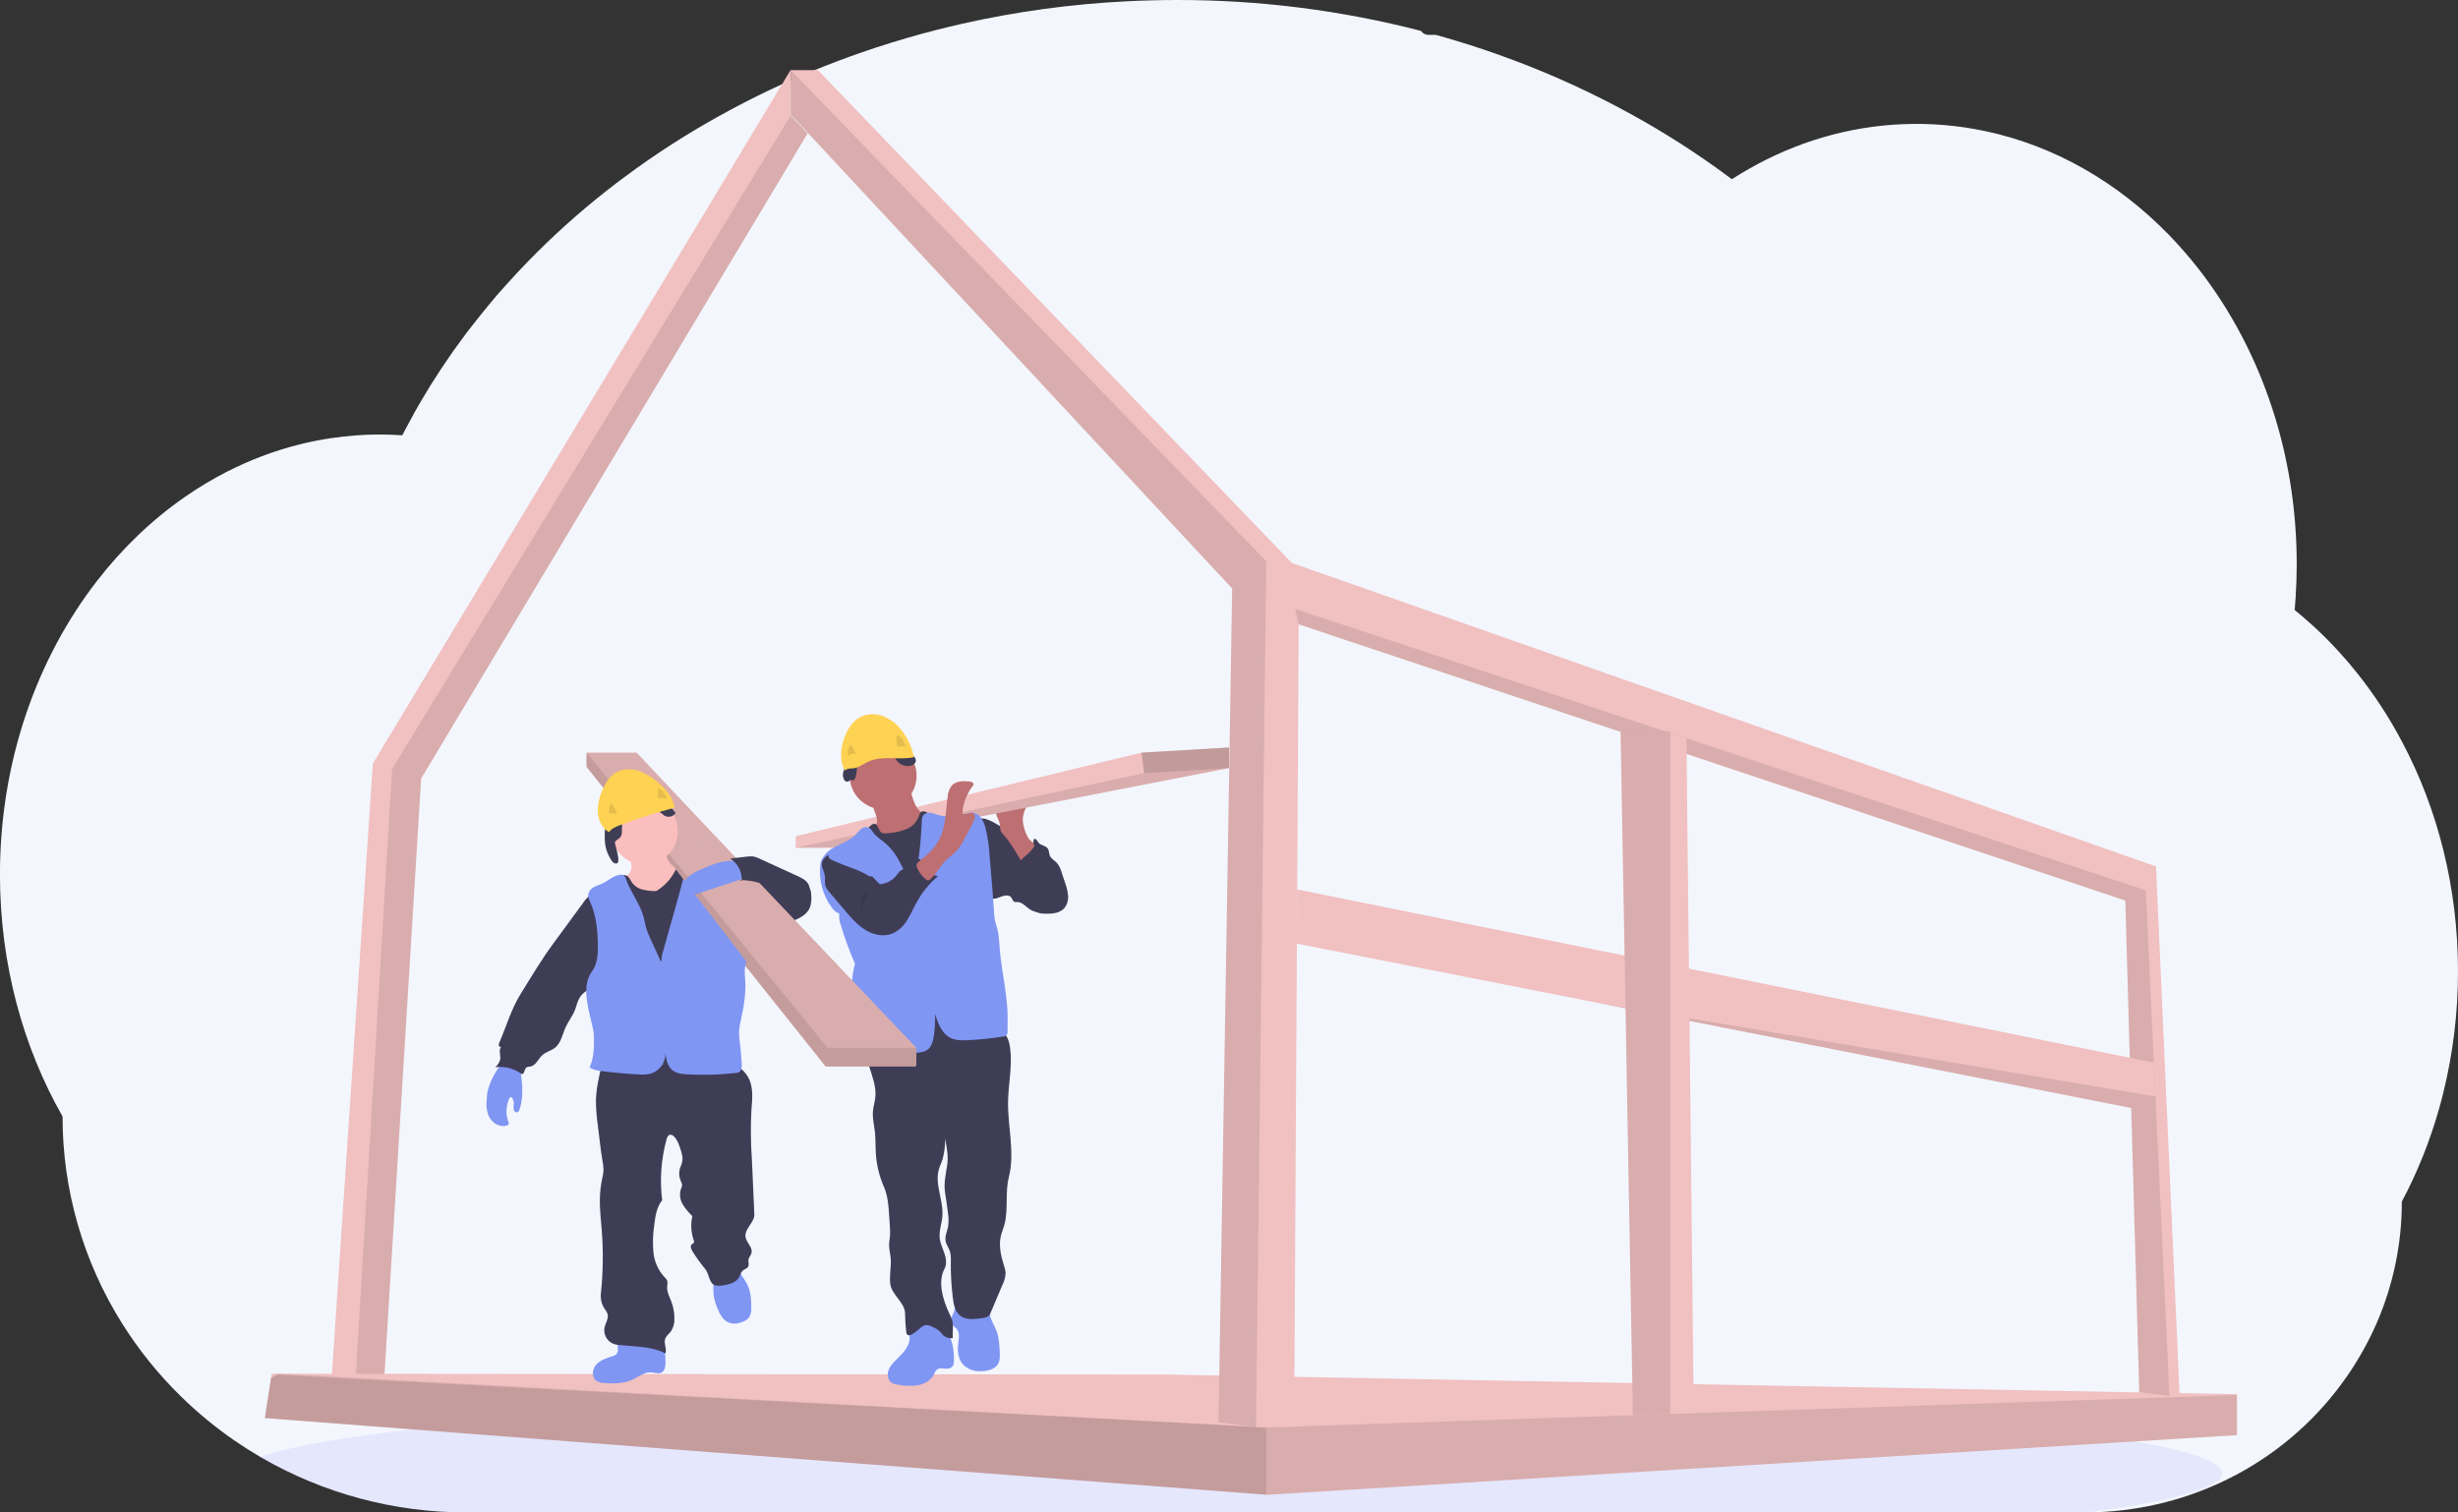 <svg width="572" height="352" viewBox="0 0 572 352" fill="none" xmlns="http://www.w3.org/2000/svg">
<rect x="0" y="0" width="572" height="352" fill="#333333" stroke="none"/>
<g clip-path="url(#clip0)">
<path d="M572 226.081C572.01 235.618 570.857 245.121 568.566 254.378C567.796 257.498 566.901 260.552 565.881 263.542C564.633 267.232 563.187 270.852 561.549 274.387C560.723 276.175 559.851 277.927 558.931 279.644C558.946 289.424 556.934 299.1 553.021 308.063C545.948 324.142 533.335 337.144 517.482 344.697C507.569 349.429 496.737 351.917 485.755 351.985H108.585C91.804 352.021 75.313 347.611 60.788 339.202L60.565 339.076C58.496 337.864 56.479 336.582 54.513 335.228C50.092 332.172 45.937 328.745 42.096 324.985C36.895 319.901 32.313 314.221 28.444 308.063C19.357 293.626 14.543 276.91 14.559 259.849C5.357 243.694 -0.01 224.342 -0.01 203.547C-0.01 177.309 8.518 153.375 22.529 135.257C25.45 131.472 28.649 127.91 32.101 124.602C35.506 121.328 39.167 118.331 43.047 115.638C46.152 113.481 49.397 111.533 52.76 109.807C54.164 109.093 55.572 108.418 57.005 107.791C58.263 107.232 59.535 106.712 60.822 106.221C62.366 105.635 63.93 105.096 65.513 104.603C67.096 104.111 68.659 103.68 70.2 103.311C72.466 102.757 74.771 102.307 77.115 101.96C79.058 101.674 81 101.474 82.943 101.324C84.487 101.207 86.046 101.144 87.615 101.125H88.465C90.194 101.125 91.913 101.193 93.617 101.309C93.797 100.95 93.991 100.585 94.171 100.231C94.851 98.933 95.555 97.641 96.264 96.378C96.263 96.366 96.263 96.355 96.264 96.344C96.385 96.12 96.507 95.901 96.633 95.688C97.206 94.653 97.804 93.628 98.415 92.612C98.697 92.126 98.974 91.669 99.26 91.213C99.321 91.099 99.388 90.989 99.46 90.882C99.751 90.397 100.047 89.911 100.348 89.425C101.847 87.028 103.406 84.673 105.025 82.36L105.438 81.767C105.69 81.408 105.924 81.058 106.205 80.698C106.875 79.761 107.565 78.818 108.259 77.895C108.745 77.234 109.231 76.578 109.755 75.951C111.018 74.332 112.313 72.712 113.64 71.093C114.968 69.473 116.347 67.875 117.778 66.297C117.972 66.079 118.167 65.865 118.371 65.651L120.444 63.387C120.546 63.28 120.634 63.183 120.731 63.086C120.978 62.818 121.216 62.551 121.484 62.294C122.596 61.113 123.737 59.957 124.883 58.805C130.716 52.993 136.93 47.576 143.483 42.592C143.741 42.388 144.003 42.193 144.26 41.999C145.494 41.071 146.747 40.153 148 39.249C154.891 34.302 162.096 29.807 169.567 25.79C170.082 25.494 170.606 25.217 171.136 24.945C177.834 21.399 184.723 18.227 191.771 15.441C195.612 13.92 199.541 12.492 203.494 11.185C206.126 10.32 208.768 9.499 211.444 8.726C215.627 7.521 219.839 6.441 224.08 5.485C236.576 2.68 249.287 0.948 262.077 0.306C265.962 0.108 269.891 0.006 273.864 -4.61457e-05C293.032 -0.025 312.126 2.391 330.684 7.191C330.876 7.481 331.138 7.717 331.447 7.878C331.755 8.039 332.099 8.118 332.447 8.109H334.079C334.788 8.304 335.492 8.498 336.201 8.702C340.16 9.842 344.063 11.088 347.91 12.438L348.881 12.788C358.374 16.165 367.611 20.225 376.519 24.935C384.549 29.171 392.281 33.95 399.66 39.239C400.796 40.055 401.916 40.878 403.02 41.707C404.361 40.849 405.724 40.026 407.11 39.239C412.461 36.19 418.145 33.766 424.049 32.014C436.393 28.359 449.454 27.848 462.046 30.527C478.193 33.953 492.811 42.456 504.617 54.549C509.424 59.497 513.703 64.932 517.385 70.767C517.652 71.185 517.919 71.608 518.176 72.035C521.34 77.2 524.06 82.624 526.306 88.249C526.388 88.458 526.471 88.652 526.544 88.856C528.617 94.124 530.289 99.54 531.546 105.06C531.604 105.342 531.672 105.619 531.73 105.901C532.906 111.243 533.704 116.66 534.12 122.114C534.12 122.309 534.12 122.508 534.159 122.712C534.363 125.533 534.466 128.384 534.469 131.263C534.469 133.838 534.382 136.394 534.222 138.93C534.222 139.207 534.183 139.494 534.159 139.781C534.115 140.514 534.052 141.238 533.989 141.977C537.698 144.97 541.169 148.247 544.372 151.777C545.787 153.322 547.156 154.925 548.48 156.587C552.514 161.644 556.059 167.073 559.067 172.801C567.279 188.31 572 206.554 572 226.081Z" fill="#F3F6FD"/>
<path opacity="0.1" d="M517.122 342.9C517.122 346.218 505.695 349.328 485.755 352H108.585C91.804 352.036 75.313 347.625 60.788 339.217L60.565 339.091C66.295 337.001 76.639 335.053 90.718 333.294L91.349 333.216C97.663 332.444 104.719 331.71 112.431 331.015C112.625 331.015 112.825 330.986 113.019 330.962C119.138 330.418 125.647 329.908 132.546 329.431C132.765 329.431 132.979 329.393 133.197 329.383C135.859 329.192 138.575 329.01 141.346 328.839L142.415 328.771C162.593 327.517 185.53 326.516 210.405 325.855H210.434C213.918 325.758 217.438 325.672 220.997 325.598C224.953 325.504 228.958 325.421 233.011 325.35C236.105 325.282 239.237 325.234 242.38 325.185H242.452C256.628 324.971 271.275 324.864 286.253 324.864C323.288 324.864 358.293 325.54 389.311 326.754H389.398C394.167 326.939 398.849 327.143 403.414 327.352L407.299 327.537C412.45 327.783 417.468 328.047 422.354 328.329C479.806 331.598 517.122 336.909 517.122 342.9Z" fill="#6C63FF"/>
<path d="M76.644 328.804L81.739 328.79H88.922L98.003 181.191L187.939 31.042L184.03 26.844V16.213L86.765 177.713L76.644 328.804Z" fill="#F1C0C0"/>
<path opacity="0.1" d="M82.283 328.79H88.922L98.004 181.191L187.94 31.042L184.03 26.844L91.263 178.942L82.283 328.79Z" fill="black"/>
<path d="M61.633 330.034L294.669 347.875L294.868 347.89L520.396 334.013L520.565 334.003V324.475L272.062 319.913L64.736 319.714H63.221L63.056 320.783L61.633 330.034Z" fill="#F1C0C0"/>
<path opacity="0.1" d="M61.633 330.034L294.669 347.875L294.868 347.89L520.396 334.013L520.565 333.828V324.675H520.366L294.669 332.215L64.736 319.714H64.702L64.294 319.981L63.056 320.783L61.633 330.034Z" fill="black"/>
<path opacity="0.1" d="M61.633 330.034L294.669 347.875V332.215L64.294 319.981L63.056 320.783L61.633 330.034Z" fill="black"/>
<path d="M184 26.645L286.738 136.967L283.562 331.025L292.289 332.079L292.434 332.099H301.161L302.206 145.3L494.583 209.591L497.827 324.062L504.85 324.849L507.229 325.117L501.722 201.652L300.617 131.015L190.347 16.325H184V26.645Z" fill="#F1C0C0"/>
<path opacity="0.1" d="M301.414 141.729L302.206 145.3L494.583 209.591L497.827 324.062L504.85 324.849L499.343 207.21L301.414 141.729Z" fill="black"/>
<path opacity="0.1" d="M184 26.645L286.738 136.967L283.562 331.025L292.289 332.079L294.668 130.617L184 16.325V26.645Z" fill="black"/>
<path d="M301.789 219.609L372.348 233.51L372.372 233.515L495.954 257.872L501.612 255.603L501.592 255.204L501.223 247.309L301.862 207.006L301.789 219.609Z" fill="#F1C0C0"/>
<path opacity="0.1" d="M372.371 233.515L495.953 257.872L501.61 255.603L501.591 255.204L372.371 233.515Z" fill="black"/>
<path d="M377.098 170.327L379.006 275.441L379.992 329.368L388.68 329.076L394.149 328.892L392.449 171.848L388.68 170.594L387.855 170.327H377.098Z" fill="#F1C0C0"/>
<path opacity="0.1" d="M377.174 170.303V170.328L379.005 275.441L379.991 329.368L388.679 329.077V170.303H377.174Z" fill="black"/>
<path d="M241.005 197.172C241.515 197.449 242.002 197.766 242.462 198.12C243.006 198.596 243.495 199.132 243.919 199.718C246.002 202.415 247.925 205.549 247.721 208.95C247.726 209.445 247.632 209.935 247.447 210.394C247.261 210.853 246.986 211.27 246.639 211.622C245.779 212.356 244.545 212.39 243.419 212.39C242.195 212.39 240.908 212.39 239.849 211.758C238.791 211.126 237.907 209.897 236.654 209.926C236.477 209.956 236.296 209.956 236.12 209.926C235.687 209.785 235.6 209.217 235.318 208.857C234.833 208.211 233.808 208.372 233.045 208.653C232.283 208.935 231.438 209.358 230.685 209.032C230.248 208.802 229.891 208.444 229.66 208.007C227.859 205.092 227.475 201.589 227.135 198.202C226.926 196.142 225.333 189.116 229.728 190.715C231.671 191.415 233.487 192.814 235.255 193.839L241.005 197.172Z" fill="#3F3D56"/>
<path d="M236.663 197.867C237.056 198.149 237.532 198.292 238.015 198.273C238.498 198.253 238.961 198.073 239.33 197.76C240.053 197.106 240.514 196.211 240.626 195.243C241.112 195.092 241.36 195.729 241.67 196.117C242.214 196.778 243.322 196.768 243.817 197.473C244.162 197.959 244.084 198.634 244.327 199.183C244.642 199.893 245.424 200.262 245.959 200.835C246.463 201.462 246.827 202.189 247.027 202.968L247.823 205.359C248.205 206.353 248.45 207.394 248.552 208.454C248.602 208.983 248.546 209.518 248.388 210.026C248.23 210.534 247.972 211.005 247.629 211.413C246.561 212.564 244.808 212.686 243.258 212.652C242.741 212.663 242.225 212.602 241.724 212.472C240.349 212.044 239.47 210.66 239.106 209.265C238.742 207.871 238.781 206.408 238.567 204.98C238.336 203.577 237.928 202.208 237.353 200.908C236.926 199.897 235.75 198.391 235.77 197.318C236.119 197.318 236.372 197.638 236.663 197.867Z" fill="#3F3D56"/>
<path d="M238.408 192.945C238.181 192.255 238.048 191.538 238.014 190.812C238.014 189.354 238.68 187.984 239.35 186.682L233.799 187.435C233.129 187.528 232.381 187.664 232.002 188.222C231.858 188.499 231.783 188.807 231.783 189.119C231.783 189.431 231.858 189.738 232.002 190.015C232.28 190.57 232.502 191.151 232.663 191.75C232.675 192.274 232.735 192.796 232.842 193.309C233.015 193.687 233.257 194.028 233.556 194.315C235.144 196.074 236.334 198.149 237.519 200.204C237.485 200.146 240.865 197.527 240.729 196.672C240.652 196.186 239.675 195.603 239.365 195.136C238.935 194.459 238.613 193.72 238.408 192.945Z" fill="#BE6F72"/>
<path d="M286 173.962V178.748L204.087 194.733L199.837 197.308H185.176V194.612L265.657 175.157L286 173.962Z" fill="#F1C0C0"/>
<path opacity="0.1" d="M286 178.748L204.087 194.733L199.837 197.308H185.176L266.254 179.948L286 178.748Z" fill="black"/>
<path d="M220.234 309.822C219.321 308.716 218.062 307.952 216.659 307.653C215.257 307.355 213.796 307.541 212.512 308.179C212.238 308.309 211.995 308.498 211.803 308.733C211.318 309.414 211.629 310.351 211.672 311.192C211.784 313.242 210.152 314.909 208.686 316.342C207.899 317.11 207.097 317.931 206.743 318.976C206.388 320.02 206.651 321.347 207.603 321.891C208.018 322.099 208.47 322.225 208.933 322.26C210.486 322.563 212.077 322.607 213.644 322.391C215.193 322.095 216.713 321.215 217.383 319.787C217.513 319.4 217.727 319.046 218.01 318.752C218.865 318.077 220.176 318.869 221.147 318.388C221.948 317.989 221.982 317.362 221.992 316.536C222.021 314.253 221.681 311.668 220.234 309.822Z" fill="#7F96F3"/>
<path d="M231.89 309.734C232.488 311.308 232.57 313.023 232.648 314.705C232.692 315.676 232.721 316.716 232.196 317.537C231.672 318.358 230.647 318.791 229.666 318.995C227.641 319.413 225.295 319.019 223.989 317.411C222.989 316.182 222.78 314.496 222.964 312.902C223.12 311.595 223.45 310.064 222.513 309.136C222.27 308.889 221.954 308.714 221.731 308.447C221.245 307.854 221.323 306.96 221.585 306.231C221.927 305.534 222.183 304.798 222.348 304.04C222.386 303.68 228.923 304.292 229.525 304.589C230.346 304.992 230.22 305.667 230.468 306.484C230.812 307.621 231.473 308.646 231.89 309.734Z" fill="#7F96F3"/>
<path d="M233.089 239.934C234.371 240.764 234.867 242.397 235.066 243.913C235.615 248.067 234.653 252.265 234.58 256.458C234.512 262.332 236.212 268.313 234.76 274.003C233.891 277.404 234.629 281.291 233.813 284.726C233.57 285.746 233.123 286.708 232.89 287.729C232.404 289.94 232.914 292.252 233.599 294.414C233.818 294.997 233.957 295.607 234.012 296.227C233.979 297.181 233.737 298.117 233.303 298.967L230.389 305.862C230.064 306.634 228.782 306.76 227.961 306.862C226.417 307.047 224.692 307.178 223.464 306.221C222.235 305.264 221.939 303.661 221.749 302.164C221.386 299.291 221.224 296.396 221.264 293.501C221.317 292.745 221.25 291.986 221.065 291.251C220.798 290.421 220.21 289.701 220.05 288.822C219.846 287.685 220.424 286.568 220.637 285.421C220.784 284.374 220.768 283.31 220.589 282.268C220.399 280.713 220.181 279.158 219.933 277.613C219.584 275.451 220.084 273.318 220.419 271.151C220.734 269.115 220.331 267.04 219.933 265.019C219.968 266.66 219.763 268.296 219.326 269.878C219.069 270.65 218.7 271.389 218.476 272.176C217.481 275.708 219.603 279.416 219.302 283.074C219.161 284.784 218.491 286.475 218.68 288.161C218.811 289.395 219.384 290.527 219.778 291.703C220.171 292.879 220.375 294.225 219.778 295.323C218.199 298.306 219.38 302.363 220.793 305.424C221.08 305.967 221.329 306.529 221.541 307.105C221.958 308.485 221.609 309.967 221.72 311.405C221.314 311.472 220.897 311.445 220.502 311.326C220.108 311.207 219.745 311 219.443 310.72C219.229 310.497 219.054 310.234 218.845 310.001C218.262 309.445 217.571 309.013 216.815 308.733C216.372 308.485 215.866 308.368 215.358 308.398C214.825 308.547 214.345 308.845 213.974 309.258C213.494 309.68 212.984 310.068 212.449 310.419C212.222 310.594 211.955 310.713 211.672 310.764C211.53 310.786 211.385 310.763 211.257 310.697C211.128 310.632 211.024 310.528 210.958 310.4C210.928 310.319 210.91 310.233 210.905 310.147C210.725 308.68 210.629 307.204 210.619 305.726C210.619 303.184 207.578 301.435 207.195 298.923C206.889 296.897 207.457 294.832 207.268 292.792C207.175 291.742 206.884 290.712 206.903 289.663C206.903 288.982 207.059 288.317 207.112 287.641C207.157 286.892 207.145 286.14 207.078 285.392L206.928 283.045C206.782 280.727 206.622 278.361 205.709 276.243C204.626 273.769 203.985 271.125 203.815 268.43C203.718 266.729 203.781 265.029 203.586 263.323C203.412 261.783 203.023 260.253 203.135 258.708C203.227 257.512 203.62 256.356 203.713 255.161C203.902 252.863 203.028 250.628 202.343 248.427C201.658 246.226 201.153 243.786 202.052 241.663C202.18 241.315 202.394 241.004 202.673 240.76C203.018 240.531 203.41 240.385 203.82 240.332C212.152 238.581 220.693 238.036 229.18 238.714C230.563 238.792 231.906 239.211 233.089 239.934Z" fill="#3F3D56"/>
<path d="M205.518 188.329C209.815 188.329 213.298 184.844 213.298 180.545C213.298 176.247 209.815 172.762 205.518 172.762C201.221 172.762 197.738 176.247 197.738 180.545C197.738 184.844 201.221 188.329 205.518 188.329Z" fill="#BE6F72"/>
<path d="M204.013 190.268C204.125 190.713 204.125 191.178 204.013 191.623C203.891 191.934 203.718 192.223 203.503 192.479C202.75 193.45 201.917 194.357 201.012 195.19C201.473 196.22 202.303 197.04 203.338 197.488C204.366 197.926 205.444 198.234 206.548 198.406C207.099 198.551 207.672 198.591 208.238 198.523C208.759 198.392 209.253 198.168 209.695 197.862L214.017 195.272C214.669 194.919 215.273 194.483 215.814 193.975C216.607 193.16 217.055 192.071 217.067 190.934C217.087 190.73 217.032 190.526 216.912 190.36C216.746 190.216 216.538 190.129 216.319 190.112C214.799 189.777 213.6 188.543 212.92 187.144C212.305 185.709 211.907 184.191 211.74 182.64L207.131 185.069C206.446 185.433 205.766 185.798 205.057 186.114C204.605 186.318 203.692 186.488 203.372 186.901C202.76 187.664 203.853 189.35 204.013 190.268Z" fill="#BE6F72"/>
<path d="M201.042 193.776C200.386 194.314 199.874 195.007 199.551 195.792C199.25 196.764 199.551 197.789 199.823 198.751C201.098 202.851 202.072 207.039 202.737 211.281C203.145 214.197 203.296 217.156 203.495 220.105C203.903 226.12 204.495 235.711 205.287 241.687C208.201 241.819 211.042 240.968 213.931 240.657C219.331 240.084 224.892 241.396 230.181 240.171C228.899 235.104 227.617 226.45 226.334 221.388C225.767 219.393 225.374 217.353 225.159 215.29C225.048 213.808 225.116 212.321 225.135 210.83C225.179 207.914 225.018 204.999 224.858 202.084C224.674 198.683 224.489 195.282 223.683 191.953C223.627 191.529 223.428 191.137 223.12 190.841C222.634 190.486 222.003 190.612 221.425 190.69C219.655 190.915 217.864 190.49 216.384 189.495C215.743 189.058 214.883 188.523 214.286 189.009C214.031 189.302 213.863 189.661 213.8 190.044C213.536 190.731 213.128 191.354 212.603 191.871C212.079 192.388 211.451 192.787 210.76 193.042C209.376 193.543 207.927 193.841 206.457 193.926C206.007 194.023 205.538 193.97 205.122 193.776C204.432 193.353 204.383 191.832 203.514 191.73C202.752 191.643 201.557 193.285 201.042 193.776Z" fill="#3F3D56"/>
<path d="M212.532 205.641C210.74 203.925 209.953 201.438 208.647 199.324C207.757 197.903 206.621 196.652 205.291 195.632C204.623 195.19 204.01 194.67 203.465 194.082C203.004 193.513 202.654 192.755 201.955 192.537C201.666 192.474 201.366 192.482 201.081 192.561C200.796 192.639 200.534 192.786 200.318 192.988C199.89 193.397 199.485 193.828 199.104 194.281C197.045 196.414 193.427 196.71 191.795 199.179C191.355 199.702 191.056 200.329 190.926 201.001C190.456 204.593 191.385 208.229 193.519 211.155C193.933 211.834 194.567 212.349 195.316 212.613C195.215 213.519 195.335 214.436 195.666 215.285C196.565 218.36 197.67 221.371 198.973 224.298C198.661 225.443 198.444 226.611 198.322 227.792C197.982 230.76 198.298 233.773 197.977 236.746C197.715 239.176 197.006 241.542 196.982 243.976C196.982 244.365 197.016 244.826 197.351 245.025C197.529 245.117 197.729 245.159 197.929 245.147L203.902 245.327C207.37 245.429 210.871 245.531 214.285 244.889C214.74 244.822 215.181 244.683 215.592 244.476C216.748 243.83 217.131 242.373 217.316 241.075C217.557 239.393 217.653 237.692 217.602 235.993C218.326 238.282 219.186 240.648 221.371 241.639C222.527 242.164 223.848 242.125 225.115 242.091C227.847 241.969 230.57 241.688 233.269 241.25C233.435 241.271 233.604 241.252 233.762 241.196C233.92 241.14 234.063 241.047 234.178 240.926C234.294 240.804 234.38 240.657 234.428 240.497C234.477 240.336 234.488 240.167 234.459 240.002L234.488 237.349C234.546 231.96 233.211 226.81 232.691 221.446C232.526 219.755 232.541 218.045 232.128 216.388C231.958 215.693 231.71 215.013 231.56 214.313C231.43 213.628 231.349 212.935 231.317 212.239L230.938 206.894C230.758 204.421 230.501 202.035 230.312 199.567C230.207 197.164 229.859 194.777 229.272 192.444C228.85 190.987 227.971 189.335 226.451 189.155C225.64 189.063 224.853 189.417 224.081 189.665C222.183 190.263 220.146 190.254 218.253 189.641C217.668 189.41 217.059 189.247 216.437 189.155C216.124 189.112 215.805 189.154 215.513 189.275C215.221 189.396 214.967 189.593 214.776 189.845C214.587 190.224 214.499 190.646 214.518 191.069C214.29 195.923 213.868 200.923 212.532 205.641Z" fill="#7F96F3"/>
<path d="M204.719 205.786C202.48 203.425 200.183 201.02 197.298 199.518C196.162 198.926 194.87 198.479 193.612 198.702C192.354 198.926 191.184 200.019 191.242 201.297C191.281 202.089 191.762 202.788 191.913 203.566C192.087 204.44 191.835 205.373 192.107 206.219C192.328 206.776 192.658 207.283 193.078 207.71L196.516 211.787C197.973 213.487 199.43 215.212 201.305 216.388C203.179 217.564 205.608 218.113 207.667 217.277C209.132 216.596 210.35 215.477 211.154 214.075C212.008 212.715 212.611 211.228 213.412 209.824C214.659 207.58 216.305 205.583 218.268 203.93C217.258 203.668 215.991 203.298 215.355 202.473C215.173 202.21 215.019 201.93 214.893 201.637L214.106 199.936C213.839 199.922 213.571 199.964 213.321 200.058C213.07 200.153 212.841 200.298 212.649 200.485C212.312 200.875 211.95 201.244 211.567 201.588C210.882 202.103 209.954 202.244 209.333 202.832C209.092 203.084 208.874 203.358 208.682 203.648C208.212 204.267 207.615 204.777 206.931 205.146C206.248 205.515 205.494 205.733 204.719 205.786Z" fill="#3F3D56"/>
<path d="M218.446 195.627C220.131 192.551 220.054 188.863 220.535 185.389C220.587 184.469 220.909 183.585 221.462 182.848C222.433 181.75 224.148 181.736 225.614 181.877C226.047 181.925 226.586 182.129 226.561 182.562C226.527 182.717 226.452 182.859 226.343 182.975C224.921 184.81 224.085 187.032 223.944 189.349C224.706 189.879 225.886 188.79 226.62 189.349C227.105 189.757 226.882 190.564 226.591 191.147C225.914 192.498 225.216 193.839 224.497 195.17C223.924 196.343 223.175 197.423 222.278 198.372C221.661 198.965 220.938 199.431 220.311 200.014C218.854 201.379 217.975 203.308 216.47 204.64C216.343 204.778 216.17 204.865 215.984 204.887C215.793 204.874 215.612 204.793 215.474 204.659C214.722 204.047 214.098 203.292 213.638 202.439C213.065 201.379 213.153 201.068 214.056 200.32C215.746 198.984 217.392 197.551 218.446 195.627Z" fill="#BE6F72"/>
<path d="M201.901 203.697C202.192 203.877 202.551 204.081 202.872 203.93C203.003 203.851 203.114 203.743 203.197 203.614C203.752 202.873 204.216 202.067 204.576 201.214C204.639 201.094 204.673 200.961 204.678 200.825C204.678 200.514 204.402 200.286 204.144 200.106C202.765 199.227 201.282 198.522 199.73 198.007C198.448 197.522 197.107 197.099 195.747 197.22C195.237 197.255 194.738 197.392 194.281 197.624C193.825 197.856 193.42 198.178 193.091 198.571C192.12 199.82 193.747 200.199 194.766 200.651C197.127 201.724 199.681 202.346 201.901 203.697Z" fill="#7F96F3"/>
<path opacity="0.1" d="M200.371 211.957C200.355 212.068 200.364 212.181 200.4 212.288C200.435 212.394 200.495 212.49 200.575 212.569C200.716 211.879 200.531 211.151 200.677 210.456C200.891 209.411 201.906 208.624 201.993 207.574C200.133 207.21 200.386 210.83 200.371 211.957Z" fill="black"/>
<path opacity="0.2" d="M286 173.962V178.748L266.254 179.948L265.656 175.157L286 173.962Z" fill="black"/>
<path d="M198.515 181.702C199.749 180.696 199.035 178.587 199.87 177.237C200.356 176.498 201.177 176.109 201.983 175.779C202.956 175.323 203.998 175.034 205.067 174.924C205.602 174.872 206.142 174.942 206.646 175.128C207.151 175.314 207.607 175.611 207.981 175.998C208.296 176.357 208.51 176.794 208.806 177.168C209.173 177.605 209.651 177.934 210.19 178.12C210.729 178.307 211.308 178.344 211.866 178.228C212.512 178.082 213.182 177.591 213.138 176.93C213.065 176.529 212.86 176.163 212.555 175.891L211.167 174.35C209.588 172.601 207.835 170.745 205.518 170.308C203.906 170.002 202.255 170.434 200.701 170.954C200.074 171.163 199.37 171.474 199.195 172.111C199.079 172.548 199.254 173.024 199.152 173.466C198.953 174.346 197.826 174.642 197.301 175.38C196.777 176.119 196.937 176.994 196.787 177.81C196.636 178.626 196.199 179.423 196.146 180.268C196.112 180.779 196.369 181.726 196.942 181.911C197.515 182.095 198.161 181.094 198.515 181.702Z" fill="#3F3D56"/>
<path d="M212.668 176.231C212.259 174.093 211.376 172.074 210.085 170.322C208.936 168.686 207.339 167.417 205.486 166.669C204.559 166.306 203.563 166.159 202.571 166.237C201.579 166.315 200.618 166.617 199.76 167.121C198.486 168.03 197.494 169.282 196.899 170.731C195.642 173.442 195.175 176.755 196.637 179.36C197.22 178.65 198.22 178.971 199.104 178.713C200.212 178.398 201.149 177.659 202.203 177.198C205.384 175.793 209.269 176.93 212.668 176.231Z" fill="#FED253"/>
<path opacity="0.1" d="M197.38 176.08C197.268 175.205 197.196 174.19 197.817 173.568C197.848 173.53 197.887 173.5 197.932 173.479C197.977 173.459 198.026 173.45 198.075 173.451C198.118 173.465 198.158 173.488 198.192 173.518C198.226 173.548 198.254 173.585 198.274 173.626C198.633 174.193 198.938 174.791 199.187 175.414C198.825 175.331 198.446 175.358 198.1 175.492C197.753 175.627 197.455 175.862 197.244 176.167" fill="black"/>
<path opacity="0.1" d="M208.73 173.612L208.555 171.877C208.527 171.734 208.539 171.586 208.589 171.45C208.663 171.335 208.776 171.252 208.907 171.216C209.038 171.18 209.177 171.194 209.298 171.255C209.537 171.388 209.734 171.585 209.867 171.824C210.271 172.445 210.606 173.108 210.867 173.801C210.085 173.651 209.28 173.661 208.502 173.831" fill="black"/>
<path opacity="0.1" d="M213.077 244.01V247.975L209.731 248.198H192.131V244.01H213.077Z" fill="black"/>
<path d="M213.075 244.01V248.198H192.129L136.484 178.461V175.167H148.15L213.075 244.01Z" fill="#F1C0C0"/>
<path opacity="0.1" d="M213.075 244.01V248.198H192.129L136.484 178.461V175.167H148.15L213.075 244.01Z" fill="black"/>
<path opacity="0.1" d="M213.075 244.01V248.198H192.129L136.484 178.461V175.167L192.43 244.01H213.075Z" fill="black"/>
<path d="M143.779 313.907C143.815 314.105 143.811 314.307 143.766 314.502C143.72 314.698 143.635 314.882 143.516 315.043C143.397 315.203 143.245 315.338 143.072 315.438C142.898 315.538 142.705 315.601 142.506 315.623C141.156 316.079 139.723 316.531 138.767 317.566C137.81 318.601 137.621 320.52 138.767 321.361C139.353 321.714 140.025 321.898 140.709 321.89C142.909 322.041 145.201 322.012 147.197 321.079C148.625 320.418 149.971 319.291 151.539 319.393C152.35 319.442 153.215 319.82 153.938 319.451C154.662 319.082 154.866 318.052 154.871 317.192C154.889 315.397 154.619 313.61 154.069 311.901C153.996 311.668 150.908 311.488 150.539 311.415L146.794 310.929C146.085 310.837 144.556 310.302 143.997 310.895C143.439 311.488 143.779 313.203 143.779 313.907Z" fill="#7F96F3"/>
<path d="M166.124 301.78C166.283 302.655 166.54 303.509 166.891 304.326C167.411 305.648 168.076 307.052 169.349 307.693C170.504 308.271 171.923 308.062 173.098 307.513C173.588 307.31 174.018 306.984 174.346 306.566C174.725 305.905 174.894 305.144 174.832 304.384C174.832 302.504 174.72 300.561 173.86 298.889C173.122 297.432 171.835 296.178 171.816 294.565L167.392 295.42C167.155 295.443 166.929 295.532 166.741 295.678C166.601 295.825 166.503 296.008 166.459 296.207C165.987 298.025 165.873 299.918 166.124 301.78Z" fill="#7F96F3"/>
<path d="M113.29 255.622C113.105 257.187 113.183 258.863 113.999 260.214C114.815 261.565 116.534 262.459 118.02 261.919C118.096 261.9 118.168 261.865 118.23 261.818C118.293 261.77 118.345 261.711 118.384 261.642C118.424 261.478 118.401 261.305 118.321 261.157C117.665 259.405 117.719 257.466 118.472 255.754C118.569 255.53 118.778 255.268 119.006 255.355C119.101 255.404 119.178 255.482 119.224 255.579C119.46 255.986 119.577 256.45 119.564 256.92C119.496 257.345 119.483 257.778 119.526 258.207C119.618 258.625 120.065 259.019 120.453 258.839C120.565 258.77 120.663 258.679 120.739 258.571C120.815 258.463 120.868 258.341 120.895 258.212C121.978 255.078 121.488 251.653 120.992 248.373C120.996 248.298 120.984 248.223 120.956 248.153C120.928 248.083 120.884 248.02 120.829 247.968C120.774 247.917 120.708 247.878 120.637 247.855C120.565 247.832 120.489 247.825 120.414 247.834C118.122 247.606 116.869 247.057 115.558 249.19C114.431 250.987 113.29 253.46 113.29 255.622Z" fill="#7F96F3"/>
<path d="M140.088 247.649C139.408 250.477 138.723 253.339 138.68 256.244C138.692 258.054 138.828 259.861 139.088 261.652L139.598 265.86C139.772 267.278 139.942 268.692 140.19 270.096C140.348 270.82 140.434 271.557 140.447 272.297C140.4 273.027 140.284 273.751 140.103 274.46C139.797 275.947 139.627 277.46 139.593 278.978C139.539 281.408 139.84 283.837 140.03 286.266C140.408 291.107 140.351 295.973 139.86 300.804C139.664 302.108 139.947 303.438 140.656 304.55C140.944 304.9 141.181 305.289 141.36 305.706C141.725 306.819 140.875 307.931 140.656 309.073C140.516 309.963 140.736 310.873 141.266 311.602C141.796 312.331 142.593 312.819 143.483 312.96C147.368 313.422 151.36 313.213 154.861 314.991C155.23 313.912 154.424 312.688 154.793 311.59C155.026 310.91 155.667 310.468 156.105 309.894C156.692 309.021 156.984 307.982 156.94 306.93C156.957 305.558 156.713 304.194 156.221 302.912C155.808 301.843 155.216 300.789 155.25 299.642C155.25 299.079 155.449 298.486 155.221 297.966C155.064 297.667 154.851 297.402 154.594 297.184C153.143 295.593 152.251 293.571 152.054 291.426C151.865 289.298 151.933 287.154 152.258 285.042C152.496 283.03 152.817 280.907 154.094 279.338C153.502 274.579 153.85 269.75 155.119 265.126C155.245 264.698 155.444 264.203 155.881 264.101C156.055 264.083 156.23 264.107 156.392 264.172C156.555 264.236 156.699 264.338 156.814 264.47C157.576 265.184 157.94 266.219 158.271 267.21C158.635 268.284 159.004 269.431 158.727 270.529C158.61 271.015 158.377 271.442 158.241 271.909C157.946 272.846 157.998 273.859 158.387 274.761C158.577 275.091 158.696 275.456 158.737 275.835C158.692 276.159 158.593 276.475 158.445 276.767C158.265 277.342 158.208 277.949 158.277 278.547C158.347 279.146 158.541 279.723 158.848 280.241C159.467 281.273 160.231 282.211 161.116 283.026C160.693 284.89 160.803 286.837 161.432 288.642C161.477 288.724 161.506 288.813 161.517 288.906C161.528 288.998 161.521 289.092 161.495 289.182C161.408 289.366 161.184 289.434 161.01 289.565C160.524 289.964 160.825 290.717 161.15 291.237C162.042 292.664 163.027 294.03 164.098 295.328C165.07 296.489 164.982 298.729 166.429 299.147C167.037 299.278 167.667 299.278 168.275 299.147C169.703 298.928 171.295 298.515 171.995 297.252C172.281 296.732 172.398 296.1 172.845 295.712C173.291 295.323 173.869 295.255 174.117 294.788C174.365 294.322 174.088 293.71 174.17 293.171C174.253 292.631 174.724 292.199 174.875 291.63C175.234 290.318 173.704 289.24 173.495 287.899C173.194 285.955 175.642 284.498 175.54 282.554C175.326 278.332 175.19 274.09 174.972 269.868C174.698 266.086 174.659 262.29 174.855 258.504C175.025 256.147 175.341 253.679 174.476 251.488C173.233 248.397 169.805 246.663 166.488 246.332C163.171 246.002 159.863 246.789 156.576 247.304C151.119 248.146 145.575 248.262 140.088 247.649Z" fill="#3F3D56"/>
<path d="M149.948 201.209C154.245 201.209 157.728 197.725 157.728 193.426C157.728 189.127 154.245 185.642 149.948 185.642C145.651 185.642 142.168 189.127 142.168 193.426C142.168 197.725 145.651 201.209 149.948 201.209Z" fill="#FBBEBE"/>
<path d="M146.781 202.662C146.517 203.278 146.073 203.799 145.507 204.157C144.941 204.516 144.279 204.694 143.61 204.669C143.329 205.835 144.004 207.011 144.776 207.929C146.379 209.796 148.451 211.201 150.778 212C153.105 212.798 155.603 212.961 158.014 212.472C158.953 212.304 159.843 211.932 160.622 211.384C161.673 210.506 162.379 209.283 162.613 207.934C162.837 206.594 162.9 205.232 162.803 203.877C162.83 203.609 162.754 203.341 162.589 203.129C162.395 202.978 162.155 202.899 161.909 202.905C160.268 202.759 158.553 202.696 157.111 201.89C155.669 201.083 154.644 199.261 155.338 197.765C155.227 197.998 152.391 198.11 152.017 198.158C150.846 198.323 149.676 198.508 148.51 198.722C147.95 198.753 147.397 198.857 146.864 199.033C146.16 199.397 146.422 199.217 146.587 199.878C146.835 200.889 147.199 201.613 146.781 202.662Z" fill="#FBBEBE"/>
<path d="M152.702 207.395C151.654 207.407 150.609 207.291 149.589 207.05C148.559 206.809 147.652 206.203 147.034 205.344C146.675 204.8 146.442 204.115 145.869 203.809C144.931 203.323 143.863 204.144 143.115 204.897C142.434 205.64 141.645 206.276 140.774 206.783C139.735 207.332 138.521 207.526 137.54 208.172C136.774 208.752 136.116 209.462 135.597 210.271L128.716 219.648C125.953 223.419 123.549 227.466 121.086 231.445C118.954 234.89 117.837 238.855 116.23 242.572C116.103 242.799 116.05 243.061 116.079 243.32C116.138 243.573 116.444 243.777 116.657 243.631C115.934 244.35 116.57 245.575 116.4 246.585C116.207 247.292 115.804 247.924 115.244 248.398C116.313 248.258 117.398 248.309 118.449 248.548C119.536 248.856 120.561 249.349 121.48 250.006C122.067 249.913 122.014 248.869 122.451 248.48C122.713 248.252 123.102 248.281 123.447 248.213C124.743 247.96 125.258 246.401 126.254 245.521C127.084 244.788 128.259 244.549 129.138 243.86C130.566 242.737 130.872 240.74 131.62 239.083C132.256 237.679 133.257 236.455 133.815 235.017C134.179 234.084 134.354 233.073 134.874 232.213C135.704 230.824 137.268 230.085 138.759 229.419C139.701 228.997 140.702 228.559 141.717 228.627C141.663 230.887 141.377 233.112 141.867 235.318C142.037 236.095 142.275 236.853 142.479 237.626C143.407 241.105 143.625 244.729 143.669 248.315C145.9 247.804 148.179 247.531 150.468 247.499C152.27 247.445 154.066 247.678 155.868 247.644C158.005 247.606 160.118 247.193 162.254 247.047C164.391 246.901 166.625 247.047 168.514 248.019C168.361 244.939 168.447 241.853 168.772 238.787L169.286 233.957C169.403 232.554 169.619 231.161 169.932 229.789C170.214 228.681 170.622 227.612 170.933 226.509C172.026 222.622 171.826 218.473 171.618 214.425C171.511 212.346 170.709 210.3 169.767 208.449C169.426 207.762 169.037 207.099 168.602 206.467C167.463 204.897 165.946 203.642 164.191 202.818C162.437 201.994 160.502 201.628 158.568 201.754C158.321 201.761 158.078 201.814 157.85 201.909C157.44 202.172 157.12 202.553 156.932 203.002C155.927 204.809 154.469 206.323 152.702 207.395Z" fill="#3F3D56"/>
<path d="M143.104 196.006C143.323 195.52 143.91 195.34 144.27 194.951C144.959 194.213 144.648 193.032 144.755 192.036C144.93 190.578 146.139 189.359 147.523 188.839C148.935 188.386 150.437 188.291 151.894 188.562C152.596 188.613 153.273 188.839 153.866 189.218C154.119 189.403 154.352 189.641 154.59 189.811C155.023 190.073 155.542 190.155 156.036 190.04C156.53 189.925 156.959 189.621 157.231 189.194C155.512 187.124 153.609 184.937 150.996 184.301C150.099 184.118 149.186 184.032 148.271 184.043C147.062 184.019 145.814 184 144.697 184.461C143.177 185.088 142.109 186.531 141.56 188.086C141.08 189.662 140.823 191.297 140.797 192.945C140.698 194.044 140.698 195.15 140.797 196.249C140.985 197.75 141.542 199.18 142.419 200.412C142.538 200.604 142.706 200.76 142.905 200.864C145.12 201.836 142.924 196.409 143.104 196.006Z" fill="#3F3D56"/>
<path d="M156.98 187.994C156.713 185.705 155.081 183.815 153.347 182.295C151.95 180.976 150.285 179.973 148.467 179.355C146.636 178.816 144.528 178.932 142.959 180.026C141.697 180.905 140.896 182.304 140.279 183.713C139.469 185.376 139.067 187.209 139.108 189.058C139.23 190.895 140.123 192.755 141.716 193.684C142.289 192.838 143.285 192.401 144.242 192.056C148.411 190.473 152.664 189.117 156.98 187.994Z" fill="#FED253"/>
<path opacity="0.1" d="M142.251 187.041C142.406 187.041 142.508 187.202 142.586 187.333C142.981 187.949 143.321 188.6 143.601 189.276C143.033 189.398 142.057 189.534 141.775 189.033C141.624 188.781 141.804 187.017 142.251 187.041Z" fill="black"/>
<path opacity="0.1" d="M153.317 185.944C153.201 186.055 153.065 185.827 153.065 185.662V183.777C153.062 183.724 153.074 183.672 153.099 183.626C153.119 183.603 153.144 183.584 153.171 183.571C153.199 183.558 153.229 183.55 153.259 183.548C153.653 183.505 153.978 183.84 154.23 184.161C154.614 184.68 154.947 185.235 155.226 185.817L153.172 185.754" fill="black"/>
<path d="M178.954 217.161C179.401 216.736 179.879 216.345 180.382 215.99C181.727 215.091 183.354 214.736 184.865 214.163C186.375 213.59 187.91 212.662 188.497 211.155C188.791 210.214 188.887 209.221 188.779 208.24C188.793 207.83 188.72 207.421 188.565 207.04C188.38 206.704 188.117 206.417 187.798 206.204C185.749 204.688 183 204.567 180.455 204.723C174.845 205.071 169.345 206.444 164.23 208.775C163.959 208.864 163.722 209.034 163.55 209.261C163.45 209.471 163.405 209.703 163.419 209.936C163.328 211.369 163.515 212.806 163.967 214.168C164.638 215.898 166.017 217.292 166.595 219.056C166.857 219.848 166.944 220.688 167.173 221.485C167.36 222.308 167.846 223.032 168.537 223.516C170.456 224.663 172.267 223.123 173.598 221.927L178.954 217.161Z" fill="#3F3D56"/>
<path d="M153.833 223.89L151.37 218.516C151.009 217.772 150.698 217.004 150.438 216.218C150.156 215.28 150.02 214.309 149.758 213.366C148.894 210.227 146.713 207.613 145.649 204.538C145.582 204.26 145.445 204.004 145.251 203.794C145.096 203.685 144.919 203.61 144.731 203.577C144.544 203.543 144.352 203.551 144.168 203.6C142.682 203.858 141.522 204.99 140.162 205.631C139.53 205.923 138.85 206.117 138.219 206.452C137.904 206.602 137.624 206.818 137.399 207.085C137.175 207.352 137.01 207.665 136.918 208.002C136.767 208.745 137.136 209.46 137.447 210.184C138.768 213.167 139.069 216.5 139.127 219.765C139.171 221.961 139.059 224.318 137.763 226.081C135.271 229.483 136.864 234.477 137.797 238.593C137.908 239.078 138.039 239.603 138.117 240.118C138.199 240.763 138.237 241.412 138.229 242.062C138.229 244.243 138.107 246.493 137.194 248.47C138.096 248.95 139.089 249.232 140.108 249.296C142.928 249.656 145.76 249.909 148.602 250.054C149.493 250.138 150.391 250.092 151.268 249.918C152.31 249.637 153.229 249.015 153.879 248.153C154.529 247.291 154.873 246.237 154.857 245.157C155.013 246.503 155.299 247.965 156.275 248.898C157.251 249.831 158.674 249.972 160 250.045C163.742 250.243 167.494 250.138 171.219 249.729C171.456 249.718 171.69 249.664 171.908 249.568C172.627 249.209 172.666 248.218 172.607 247.421C172.501 245.929 172.389 244.438 172.209 242.956C172.057 242.011 171.979 241.056 171.976 240.099C172.05 239.114 172.213 238.139 172.462 237.184C173.113 234.152 173.627 231.057 173.409 227.952C173.322 227.196 173.292 226.434 173.317 225.673C173.443 223.958 174.346 222.326 174.176 220.62C173.69 215.606 173.297 210.461 171.898 205.621C171.646 204.756 171.325 203.828 170.573 203.333C169.601 202.682 168.237 203.022 167.125 202.609C166.603 202.366 166.107 202.071 165.643 201.729C164.637 201.1 163.483 200.745 162.297 200.699C161.404 200.665 160.408 200.865 159.869 201.584C159.619 201.989 159.454 202.44 159.383 202.91C158.679 205.874 157.854 208.804 157.028 211.734L156.236 214.542L154.114 222.083C153.905 222.884 154.046 223.132 153.833 223.89Z" fill="#7F96F3"/>
<path d="M166.249 194.471L213.226 243.86V248.048H192.28L156.979 201.953" fill="#F1C0C0"/>
<path opacity="0.1" d="M166.249 194.471L213.226 243.86V248.048H192.28L156.979 201.953" fill="black"/>
<path opacity="0.1" d="M157.726 201.302L157.877 201.355L192.581 243.859H213.226V248.048H192.28L156.979 201.953L157.726 201.302Z" fill="black"/>
<path d="M163.132 202.342C161.432 203.085 159.543 204.037 159.033 205.825C158.933 206.139 158.911 206.473 158.97 206.797C159.094 207.178 159.331 207.513 159.649 207.756C159.968 208 160.352 208.142 160.752 208.162C161.552 208.182 162.347 208.036 163.088 207.735L173.117 204.421C173.389 204.334 173.7 204.202 173.768 203.935C173.785 203.767 173.751 203.598 173.671 203.449C173.36 202.691 173.054 201.141 172.403 200.612C171.869 200.184 170.81 200.335 170.164 200.345C167.678 200.364 165.342 201.37 163.132 202.342Z" fill="#7F96F3"/>
<path d="M172.073 204.815C173.763 204.81 175.443 205.071 177.051 205.587C178.667 206.112 180.098 207.09 181.174 208.405C181.488 208.773 181.711 209.209 181.825 209.678C181.922 210.164 183.505 210.456 183.156 210.786C184.219 210.616 183.967 211.117 185.045 211.107C186.123 211.097 187.289 210.82 187.934 209.96C188.383 209.254 188.583 208.417 188.503 207.584C188.517 207.007 188.407 206.434 188.182 205.903C187.696 204.883 186.579 204.334 185.55 203.862L176.876 199.893C176.373 199.625 175.833 199.434 175.274 199.324C174.803 199.28 174.329 199.291 173.86 199.358L169.932 199.81C170.791 200.367 171.49 201.137 171.961 202.046C172.432 202.955 172.658 203.971 172.617 204.995" fill="#3F3D56"/>
</g>
<defs>
<clipPath id="clip0">
<rect width="572" height="352" fill="white"/>
</clipPath>
</defs>
</svg>
